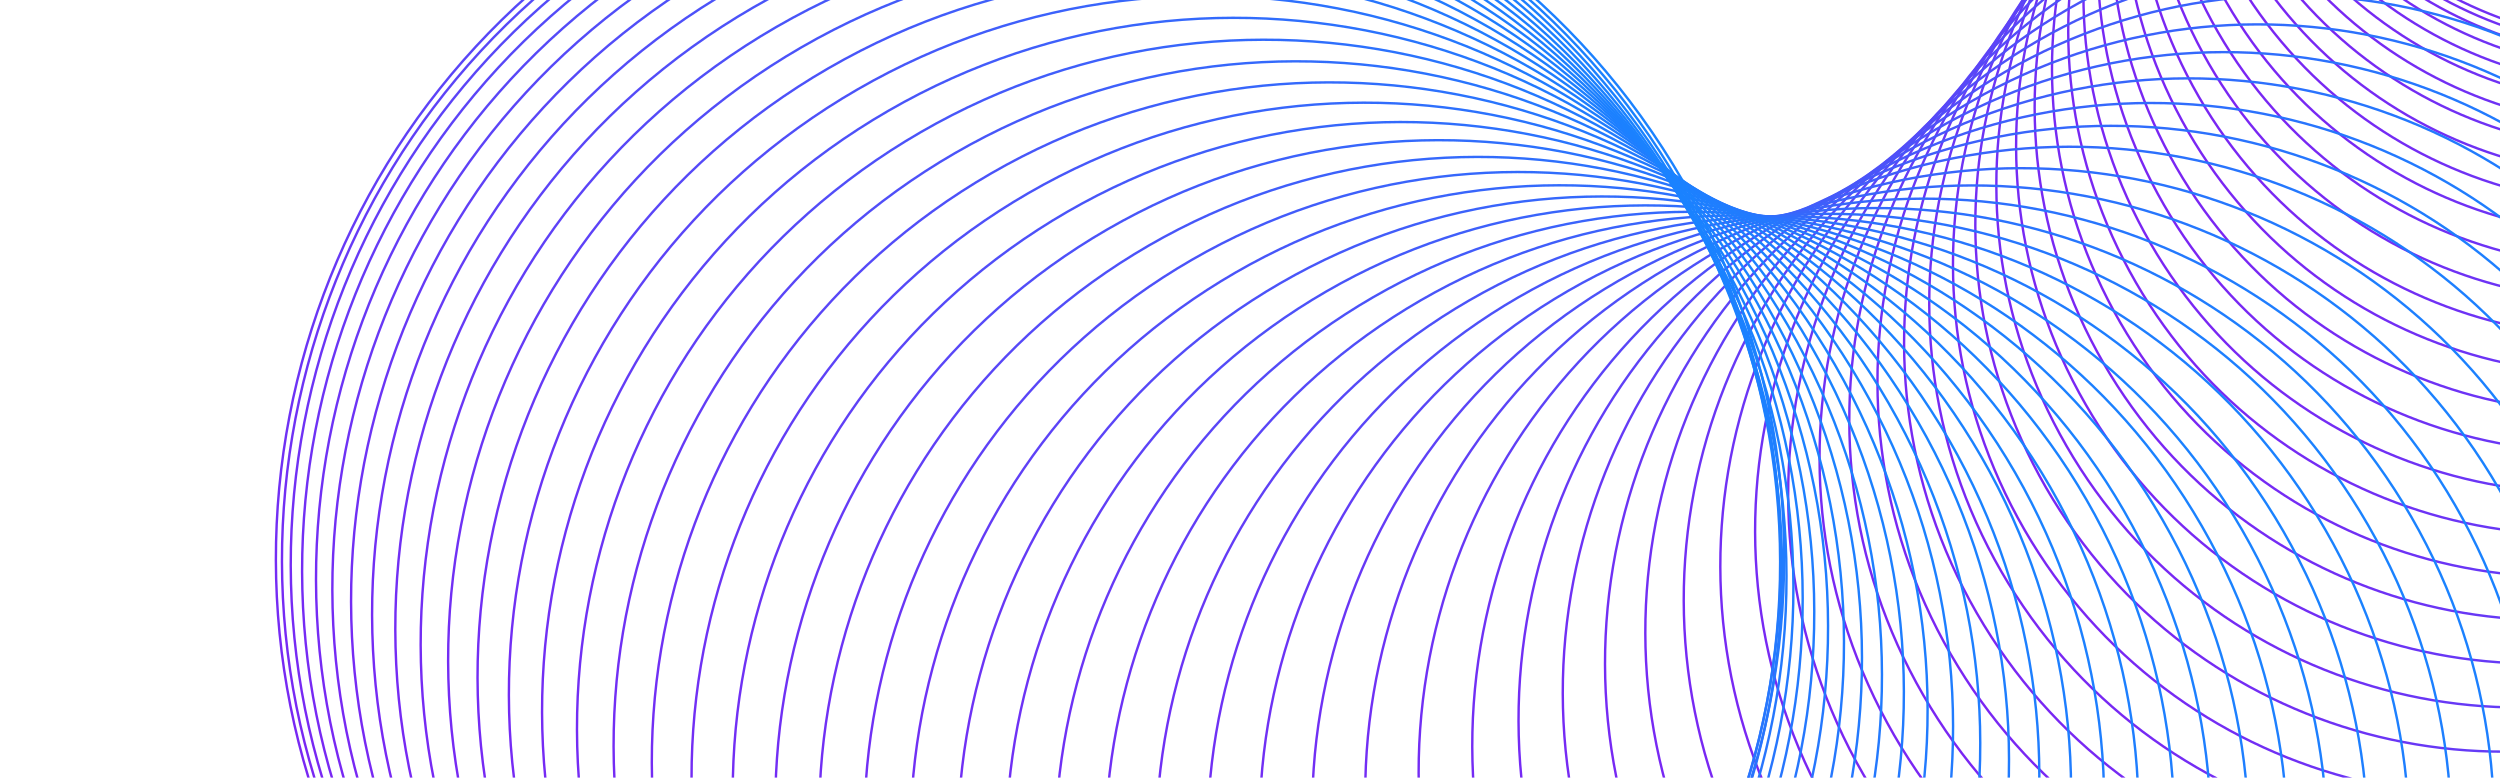 <svg viewBox="0 0 1032 321" fill="none"
  xmlns="http://www.w3.org/2000/svg">
  <path d="M1178.78 -4.909C1096.08 42.84 990.321 14.492 942.564 -68.226C894.807 -150.943 923.136 -256.707 1005.84 -304.456C1088.54 -352.204 1194.3 -323.856 1242.06 -241.139C1289.81 -158.421 1261.49 -52.658 1178.78 -4.909Z" stroke="url(#paint0_linear_2547_122710)" stroke-miterlimit="10"/>
  <path d="M1179.72 -2.542C1096.09 45.745 989.136 17.078 940.841 -66.571C892.546 -150.22 921.195 -257.175 1004.83 -305.461C1088.46 -353.747 1195.41 -325.08 1243.71 -241.431C1292 -157.782 1263.35 -50.828 1179.72 -2.542Z" stroke="url(#paint1_linear_2547_122710)" stroke-miterlimit="10"/>
  <path d="M1180.58 1.158C1096.01 49.983 987.869 20.996 939.035 -63.586C890.201 -148.169 919.169 -256.316 1003.74 -305.141C1088.3 -353.966 1196.45 -324.979 1245.28 -240.397C1294.11 -155.815 1265.15 -47.667 1180.58 1.158Z" stroke="url(#paint2_linear_2547_122710)" stroke-miterlimit="10"/>
  <path d="M1181.33 6.123C1095.83 55.485 986.5 26.179 937.129 -59.334C887.758 -144.848 917.044 -254.186 1002.54 -303.549C1088.04 -352.911 1197.37 -323.605 1246.75 -238.092C1296.12 -152.578 1266.83 -43.24 1181.33 6.123Z" stroke="url(#paint3_linear_2547_122710)" stroke-miterlimit="10"/>
  <path d="M1181.96 12.295C1095.53 62.195 985.003 32.57 935.094 -53.875C885.185 -140.32 914.791 -250.849 1001.22 -300.749C1087.65 -350.65 1198.17 -321.024 1248.08 -234.579C1297.99 -148.135 1268.39 -37.605 1181.96 12.295Z" stroke="url(#paint4_linear_2547_122710)" stroke-miterlimit="10"/>
  <path d="M1182.44 19.621C1095.08 70.06 983.364 40.115 932.917 -47.263C882.469 -134.641 912.394 -246.364 999.757 -296.803C1087.12 -347.242 1198.84 -317.297 1249.29 -229.919C1299.73 -142.541 1269.81 -30.818 1182.44 19.621Z" stroke="url(#paint5_linear_2547_122710)" stroke-miterlimit="10"/>
  <path d="M1182.76 28.039C1094.46 79.016 981.554 48.752 930.569 -39.558C879.583 -127.867 909.828 -240.781 998.122 -291.757C1086.42 -342.734 1199.32 -312.47 1250.31 -224.16C1301.3 -135.851 1271.05 -22.937 1182.76 28.039Z" stroke="url(#paint6_linear_2547_122710)" stroke-miterlimit="10"/>
  <path d="M1182.89 37.485C1093.66 88.999 979.561 58.416 928.038 -30.825C876.515 -120.066 907.078 -234.17 996.303 -285.684C1085.53 -337.199 1199.63 -306.615 1251.15 -217.374C1302.67 -128.133 1272.11 -14.029 1182.89 37.485Z" stroke="url(#paint7_linear_2547_122710)" stroke-miterlimit="10"/>
  <path d="M1182.8 47.909C1092.64 99.962 977.348 69.058 925.286 -21.116C873.224 -111.29 904.107 -226.588 994.266 -278.641C1084.42 -330.693 1199.72 -299.79 1251.78 -209.616C1303.84 -119.442 1272.96 -4.144 1182.8 47.909Z" stroke="url(#paint8_linear_2547_122710)" stroke-miterlimit="10"/>
  <path d="M1182.49 59.247C1091.4 111.838 974.914 80.615 922.314 -10.491C869.714 -101.596 900.916 -218.084 992.006 -270.675C1083.09 -323.265 1199.58 -292.043 1252.18 -200.937C1304.78 -109.832 1273.58 6.657 1182.49 59.247Z" stroke="url(#paint9_linear_2547_122710)" stroke-miterlimit="10"/>
  <path d="M1181.92 71.437C1089.9 124.565 972.225 93.023 919.087 0.986C865.95 -91.05 897.471 -208.73 989.491 -261.858C1081.51 -314.986 1199.19 -283.444 1252.32 -191.407C1305.46 -99.371 1273.94 18.309 1181.92 71.437Z" stroke="url(#paint10_linear_2547_122710)" stroke-miterlimit="10"/>
  <path d="M1181.08 84.429C1088.13 138.096 969.262 106.234 915.586 13.264C861.91 -79.706 893.75 -198.579 986.704 -252.245C1079.66 -305.912 1198.52 -274.051 1252.2 -181.081C1305.88 -88.111 1274.04 30.762 1181.08 84.429Z" stroke="url(#paint11_linear_2547_122710)" stroke-miterlimit="10"/>
  <path d="M1179.95 98.156C1086.07 152.36 966.011 120.18 911.797 26.278C857.583 -67.623 889.743 -187.687 983.627 -241.891C1077.51 -296.096 1197.57 -263.915 1251.78 -170.014C1306 -76.112 1273.84 43.951 1179.95 98.156Z" stroke="url(#paint12_linear_2547_122710)" stroke-miterlimit="10"/>
  <path d="M1178.5 112.566C1083.69 167.309 962.435 134.809 907.682 39.974C852.929 -54.861 885.409 -176.118 980.227 -230.861C1075.04 -285.604 1196.3 -253.104 1251.05 -158.269C1305.8 -63.434 1273.32 57.823 1178.5 112.566Z" stroke="url(#paint13_linear_2547_122710)" stroke-miterlimit="10"/>
  <path d="M1176.72 127.596C1080.97 182.876 958.531 150.057 903.241 54.291C847.95 -41.475 880.749 -163.923 976.498 -219.204C1072.25 -274.485 1194.69 -241.665 1249.98 -145.899C1305.27 -50.133 1272.47 72.315 1176.72 127.596Z" stroke="url(#paint14_linear_2547_122710)" stroke-miterlimit="10"/>
  <path d="M1174.58 143.186C1077.9 199.004 954.265 165.865 898.436 69.168C842.608 -27.53 875.725 -151.168 972.406 -206.986C1069.09 -262.805 1192.72 -229.666 1248.55 -132.969C1304.38 -36.271 1271.26 87.367 1174.58 143.186Z" stroke="url(#paint15_linear_2547_122710)" stroke-miterlimit="10"/>
  <path d="M1172.06 159.281C1074.45 215.639 949.622 182.18 893.255 84.549C836.888 -13.082 870.325 -137.913 967.939 -194.271C1065.55 -250.628 1190.38 -217.169 1246.75 -119.538C1303.11 -21.908 1269.68 102.924 1172.06 159.281Z" stroke="url(#paint16_linear_2547_122710)" stroke-miterlimit="10"/>
  <path d="M1169.15 175.815C1070.6 232.71 944.586 198.932 887.681 100.37C830.776 1.808 864.532 -124.215 963.077 -181.11C1061.62 -238.005 1187.64 -204.227 1244.54 -105.665C1301.45 -7.103 1267.69 118.92 1169.15 175.815Z" stroke="url(#paint17_linear_2547_122710)" stroke-miterlimit="10"/>
  <path d="M1165.8 192.737C1066.33 250.169 939.12 216.072 881.677 116.579C824.235 17.086 858.31 -110.128 957.785 -167.56C1057.26 -224.993 1184.47 -190.896 1241.91 -91.402C1299.35 8.091 1265.28 135.305 1165.8 192.737Z" stroke="url(#paint18_linear_2547_122710)" stroke-miterlimit="10"/>
  <path d="M1162.03 209.991C1061.62 267.962 933.216 233.545 875.235 133.119C817.253 32.692 851.648 -95.715 952.057 -153.686C1052.47 -211.657 1180.87 -177.24 1238.85 -76.814C1296.83 23.613 1262.43 152.02 1162.03 209.991Z" stroke="url(#paint19_linear_2547_122710)" stroke-miterlimit="10"/>
  <path d="M1157.79 227.507C1056.45 286.016 926.855 251.28 868.336 149.922C809.817 48.564 844.53 -81.034 945.871 -139.543C1047.21 -198.052 1176.8 -163.316 1235.32 -61.958C1293.84 39.401 1259.13 168.998 1157.79 227.507Z" stroke="url(#paint20_linear_2547_122710)" stroke-miterlimit="10"/>
  <path d="M1153.05 245.23C1050.78 304.276 919.998 269.221 860.942 166.932C801.885 64.642 836.917 -66.146 939.189 -125.193C1041.46 -184.239 1172.24 -149.184 1231.3 -46.894C1290.36 55.395 1255.32 186.183 1153.05 245.23Z" stroke="url(#paint21_linear_2547_122710)" stroke-miterlimit="10"/>
  <path d="M1147.83 263.111C1044.62 322.696 912.645 287.321 853.05 184.098C793.454 80.875 828.806 -51.106 932.011 -110.692C1035.22 -170.277 1167.19 -134.902 1226.79 -31.679C1286.38 71.544 1251.03 203.526 1147.83 263.111Z" stroke="url(#paint22_linear_2547_122710)" stroke-miterlimit="10"/>
  <path d="M1142.07 281.078C1037.93 341.201 904.765 305.506 844.632 201.352C784.498 97.198 820.169 -35.974 924.305 -96.097C1028.44 -156.22 1161.61 -120.525 1221.74 -16.372C1281.87 87.782 1246.2 220.955 1142.07 281.078Z" stroke="url(#paint23_linear_2547_122710)" stroke-miterlimit="10"/>
  <path d="M1135.76 299.074C1030.7 359.734 896.338 323.721 835.667 218.636C774.996 113.55 810.986 -20.813 916.053 -81.473C1021.12 -142.134 1155.48 -106.12 1216.15 -1.035C1276.82 104.05 1240.83 238.414 1135.76 299.074Z" stroke="url(#paint24_linear_2547_122710)" stroke-miterlimit="10"/>
  <path d="M1128.89 317.049C1022.89 378.248 887.34 341.915 826.131 235.896C764.921 129.877 801.23 -5.679 907.23 -66.879C1013.23 -128.078 1148.78 -91.744 1209.99 14.274C1271.2 120.293 1234.89 255.85 1128.89 317.049Z" stroke="url(#paint25_linear_2547_122710)" stroke-miterlimit="10"/>
  <path d="M1121.43 334.936C1014.5 396.672 877.757 360.02 816.009 253.07C754.262 146.12 790.89 9.373 897.822 -52.364C1004.75 -114.101 1141.49 -77.448 1203.24 29.502C1264.99 136.452 1228.36 273.199 1121.43 334.936Z" stroke="url(#paint26_linear_2547_122710)" stroke-miterlimit="10"/>
  <path d="M1113.36 352.674C1005.5 414.949 867.564 377.977 805.279 270.096C742.994 162.214 779.941 24.276 887.804 -37.998C995.666 -100.273 1133.6 -63.301 1195.88 44.58C1258.17 152.462 1221.22 290.4 1113.36 352.674Z" stroke="url(#paint27_linear_2547_122710)" stroke-miterlimit="10"/>
  <path d="M1104.66 370.219C995.86 433.032 856.735 395.741 793.911 286.926C731.086 178.112 768.354 38.98 877.149 -23.833C985.944 -86.646 1125.07 -49.355 1187.89 59.46C1250.72 168.274 1213.45 307.406 1104.66 370.219Z" stroke="url(#paint28_linear_2547_122710)" stroke-miterlimit="10"/>
  <path d="M1095.3 387.499C985.573 450.85 845.257 413.239 781.895 303.493C718.533 193.747 756.119 53.425 865.846 -9.926C975.572 -73.277 1115.89 -35.666 1179.25 74.08C1242.61 183.826 1205.03 324.148 1095.3 387.499Z" stroke="url(#paint29_linear_2547_122710)" stroke-miterlimit="10"/>
  <path d="M1085.27 404.45C974.61 468.339 833.103 430.409 769.204 319.731C705.304 209.054 743.209 67.541 853.867 3.653C964.525 -60.236 1106.03 -22.306 1169.93 88.371C1233.83 199.049 1195.93 340.562 1085.27 404.45Z" stroke="url(#paint30_linear_2547_122710)" stroke-miterlimit="10"/>
  <path d="M1074.54 421.032C962.954 485.459 820.254 447.21 755.816 335.599C691.377 223.988 729.602 81.282 841.193 16.855C952.784 -47.572 1095.48 -9.323 1159.92 102.288C1224.36 213.899 1186.14 356.605 1074.54 421.032Z" stroke="url(#paint31_linear_2547_122710)" stroke-miterlimit="10"/>
  <path d="M1063.11 437.171C950.585 502.136 806.694 463.567 741.718 351.025C676.742 238.483 715.285 94.586 827.808 29.621C940.33 -35.343 1084.22 3.225 1149.2 115.767C1214.17 228.309 1175.63 372.207 1063.11 437.171Z" stroke="url(#paint32_linear_2547_122710)" stroke-miterlimit="10"/>
  <path d="M1050.93 452.814C937.476 518.317 792.392 479.429 726.877 365.953C661.362 252.478 700.225 107.387 813.68 41.884C927.136 -23.62 1072.22 15.269 1137.73 128.744C1203.25 242.22 1164.39 387.311 1050.93 452.814Z" stroke="url(#paint33_linear_2547_122710)" stroke-miterlimit="10"/>
  <path d="M1037.99 467.9C923.607 533.941 777.332 494.733 711.279 380.327C645.226 265.92 684.409 119.638 798.795 53.597C913.182 -12.444 1059.46 26.764 1125.51 141.171C1191.56 255.577 1152.38 401.859 1037.99 467.9Z" stroke="url(#paint34_linear_2547_122710)" stroke-miterlimit="10"/>
  <path d="M1024.28 482.369C908.96 548.948 761.495 509.421 694.904 394.083C628.314 278.745 667.815 131.272 783.133 64.694C898.45 -1.885 1045.92 37.642 1112.51 152.98C1179.1 268.318 1139.6 415.791 1024.28 482.369Z" stroke="url(#paint35_linear_2547_122710)" stroke-miterlimit="10"/>
  <path d="M1009.77 496.17C893.515 563.288 744.856 523.44 677.727 407.169C610.598 290.898 650.419 142.232 766.67 75.115C882.92 7.997 1031.58 47.844 1098.71 164.116C1165.84 280.387 1126.02 429.053 1009.77 496.17Z" stroke="url(#paint36_linear_2547_122710)" stroke-miterlimit="10"/>
  <path d="M994.425 509.233C877.244 576.888 727.394 536.722 659.727 419.519C592.06 302.317 632.2 152.46 749.382 84.805C866.564 17.15 1016.41 57.316 1084.08 174.519C1151.75 291.721 1111.61 441.578 994.425 509.233Z" stroke="url(#paint37_linear_2547_122710)" stroke-miterlimit="10"/>
  <path d="M978.249 521.501C860.136 589.693 709.096 549.208 640.891 431.074C572.687 312.94 613.145 161.893 731.259 93.7C849.372 25.508 1000.41 65.993 1068.62 184.127C1136.82 302.261 1096.36 453.308 978.249 521.501Z" stroke="url(#paint38_linear_2547_122710)" stroke-miterlimit="10"/>
  <path d="M959.038 533.995C839.992 602.726 687.758 561.921 619.015 442.854C550.271 323.787 591.05 171.546 710.096 102.814C829.142 34.083 981.376 74.888 1050.12 193.955C1118.86 313.023 1078.08 465.263 959.038 533.995Z" stroke="url(#paint39_linear_2547_122710)" stroke-miterlimit="10"/>
  <path d="M939.909 544.749C819.931 614.018 666.507 572.893 597.226 452.895C527.945 332.896 569.042 179.465 689.02 110.196C808.997 40.927 962.421 82.051 1031.7 202.05C1100.98 322.048 1059.89 475.48 939.909 544.749Z" stroke="url(#paint40_linear_2547_122710)" stroke-miterlimit="10"/>
  <path d="M920.928 553.839C800.019 623.646 645.404 582.202 575.585 461.272C505.766 340.342 547.183 185.72 668.091 115.914C789 46.107 943.615 87.551 1013.43 208.48C1083.25 329.41 1041.84 484.033 920.928 553.839Z" stroke="url(#paint41_linear_2547_122710)" stroke-miterlimit="10"/>
  <path d="M902.143 561.355C780.301 631.7 624.492 589.937 554.135 468.074C483.777 346.21 525.513 190.395 647.355 120.049C769.197 49.704 925.005 91.467 995.363 213.33C1065.72 335.194 1023.98 491.009 902.143 561.355Z" stroke="url(#paint42_linear_2547_122710)" stroke-miterlimit="10"/>
  <path d="M883.572 567.378C760.799 638.261 603.8 596.179 532.904 473.384C462.009 350.59 504.064 193.583 626.837 122.7C749.61 51.817 906.609 93.9 977.504 216.694C1048.4 339.489 1006.34 496.496 883.572 567.378Z" stroke="url(#paint43_linear_2547_122710)" stroke-miterlimit="10"/>
  <path d="M865.251 572.013C741.547 643.434 583.357 601.032 511.924 477.306C440.491 353.581 482.865 195.383 606.569 123.963C730.273 52.542 888.463 94.944 959.896 218.67C1031.33 342.396 988.955 500.593 865.251 572.013Z" stroke="url(#paint44_linear_2547_122710)" stroke-miterlimit="10"/>
  <path d="M847.212 575.344C722.575 647.303 563.191 604.581 491.219 479.922C419.247 355.263 461.941 195.872 586.578 123.913C711.215 51.954 870.599 94.675 942.571 219.334C1014.54 343.994 971.849 503.384 847.212 575.344Z" stroke="url(#paint45_linear_2547_122710)" stroke-miterlimit="10"/>
  <path d="M829.481 577.457C703.913 649.954 543.339 606.913 470.829 481.323C398.319 355.732 441.332 195.151 566.9 122.654C692.468 50.157 853.042 93.198 925.552 218.788C998.062 344.379 955.049 504.96 829.481 577.457Z" stroke="url(#paint46_linear_2547_122710)" stroke-miterlimit="10"/>
  <path d="M812.097 578.444C685.598 651.478 523.833 608.118 450.786 481.597C377.739 355.075 421.07 193.303 547.57 120.268C674.069 47.233 835.834 90.594 908.881 217.115C981.928 343.637 938.597 505.409 812.097 578.444Z" stroke="url(#paint47_linear_2547_122710)" stroke-miterlimit="10"/>
  <path d="M795.09 578.405C667.657 651.978 504.699 608.298 431.113 480.843C357.527 353.388 401.178 190.422 528.61 116.849C656.043 43.276 819.001 86.956 892.587 214.411C966.174 341.866 922.522 504.831 795.09 578.405Z" stroke="url(#paint48_linear_2547_122710)" stroke-miterlimit="10"/>
  <path d="M778.495 577.415C650.132 651.526 485.983 607.527 411.859 479.14C337.735 350.754 381.705 186.597 510.069 112.486C638.433 38.376 802.582 82.375 876.705 210.761C950.829 339.147 906.859 503.304 778.495 577.415Z" stroke="url(#paint49_linear_2547_122710)" stroke-miterlimit="10"/>
  <path d="M762.343 575.579C633.046 650.229 467.704 605.91 393.041 476.59C318.378 347.27 362.668 181.92 491.965 107.271C621.262 32.621 786.604 76.94 861.267 206.26C935.93 335.579 891.64 500.929 762.343 575.579Z" stroke="url(#paint50_linear_2547_122710)" stroke-miterlimit="10"/>
  <path d="M746.651 572.978C616.423 648.165 449.89 603.527 374.69 473.276C299.489 343.025 344.098 176.484 474.326 101.297C604.554 26.11 771.087 70.748 846.288 200.999C921.488 331.25 876.879 497.79 746.651 572.978Z" stroke="url(#paint51_linear_2547_122710)" stroke-miterlimit="10"/>
  <path d="M731.467 569.704C600.308 645.429 432.584 600.472 356.846 469.29C281.108 338.107 326.035 170.376 457.195 94.651C588.354 18.926 756.078 63.883 831.816 195.066C907.554 326.248 862.626 493.98 731.467 569.704Z" stroke="url(#paint52_linear_2547_122710)" stroke-miterlimit="10"/>
  <path d="M716.822 565.851C584.73 642.115 415.813 596.838 339.536 464.722C263.259 332.606 308.506 163.681 440.599 87.418C572.691 11.154 741.608 56.431 817.885 188.547C894.162 320.663 848.915 489.587 716.822 565.851Z" stroke="url(#paint53_linear_2547_122710)" stroke-miterlimit="10"/>
  <path d="M702.74 561.502C569.716 638.303 399.608 592.707 322.794 459.66C245.979 326.613 291.545 156.497 424.569 79.696C557.593 2.894 727.7 48.491 804.515 181.538C881.33 314.585 835.763 484.7 702.74 561.502Z" stroke="url(#paint54_linear_2547_122710)" stroke-miterlimit="10"/>
  <path d="M689.255 556.756C555.3 634.095 384.002 588.179 306.649 454.201C229.297 320.222 275.182 148.916 409.137 71.577C543.092 -5.762 714.39 40.154 791.743 174.132C869.095 308.111 823.21 479.417 689.255 556.756Z" stroke="url(#paint55_linear_2547_122710)" stroke-miterlimit="10"/>
  <path d="M676.407 551.699C541.519 629.577 369.028 583.342 291.136 448.43C213.245 313.518 259.45 141.018 394.338 63.141C529.226 -14.737 701.718 31.498 779.609 166.41C857.5 301.322 811.295 473.822 676.407 551.699Z" stroke="url(#paint56_linear_2547_122710)" stroke-miterlimit="10"/>
  <path d="M664.215 546.424C528.396 624.839 354.714 578.285 276.285 442.442C197.856 306.599 244.38 132.908 380.199 54.493C516.018 -23.922 689.7 22.632 768.129 158.475C846.558 294.318 800.034 468.009 664.215 546.424Z" stroke="url(#paint57_linear_2547_122710)" stroke-miterlimit="10"/>
  <path d="M652.723 541.014C515.972 619.967 341.099 573.093 262.133 436.319C183.166 299.545 230.009 124.663 366.759 45.711C503.509 -33.242 678.382 13.631 757.349 150.406C836.316 287.18 789.473 462.061 652.723 541.014Z" stroke="url(#paint58_linear_2547_122710)" stroke-miterlimit="10"/>
  <path d="M641.953 535.569C504.27 615.061 328.203 567.867 248.698 430.159C169.192 292.452 216.355 116.377 354.038 36.885C491.721 -42.606 667.788 4.587 747.293 142.295C826.799 280.003 779.637 456.077 641.953 535.569Z" stroke="url(#paint59_linear_2547_122710)" stroke-miterlimit="10"/>
  <path d="M631.937 530.173C493.322 610.202 316.065 562.689 236.022 424.05C155.979 285.411 203.46 108.146 342.075 28.116C480.689 -51.913 657.946 -4.4 737.99 134.239C818.033 272.878 770.552 450.143 631.937 530.173Z" stroke="url(#paint60_linear_2547_122710)" stroke-miterlimit="10"/>
  <path d="M622.714 524.919C483.168 605.486 304.72 557.654 224.139 418.084C143.558 278.513 191.359 100.057 330.904 19.49C470.45 -61.076 648.898 -13.245 729.479 126.326C810.06 265.896 762.259 444.352 622.714 524.919Z" stroke="url(#paint61_linear_2547_122710)" stroke-miterlimit="10"/>
  <path d="M614.307 519.902C473.829 601.007 294.187 552.855 213.067 412.352C131.948 271.848 180.068 92.198 320.547 11.093C461.026 -70.013 640.667 -21.861 721.787 118.643C802.906 259.146 754.786 438.796 614.307 519.902Z" stroke="url(#paint62_linear_2547_122710)" stroke-miterlimit="10"/>
  <path d="M606.756 515.203C465.346 596.846 284.514 548.375 202.857 406.94C121.199 265.505 169.638 84.665 311.048 3.021C452.458 -78.622 633.29 -30.151 714.948 111.284C796.605 252.719 748.166 433.559 606.756 515.203Z" stroke="url(#paint63_linear_2547_122710)" stroke-miterlimit="10"/>
  <path d="M600.091 510.914C457.75 593.094 275.728 544.304 193.532 401.938C111.337 259.572 160.095 77.541 302.436 -4.64C444.778 -86.821 626.8 -38.031 708.995 104.335C791.191 246.702 742.433 428.733 600.091 510.914Z" stroke="url(#paint64_linear_2547_122710)" stroke-miterlimit="10"/>
  <path d="M594.342 507.135C451.067 589.854 267.851 540.744 185.117 397.445C102.383 254.145 151.461 70.92 294.735 -11.799C438.009 -94.519 621.225 -45.409 703.96 97.891C786.694 241.19 737.616 424.415 594.342 507.135Z" stroke="url(#paint65_linear_2547_122710)" stroke-miterlimit="10"/>
  <path d="M589.536 503.945C445.331 587.202 260.924 537.773 177.652 393.543C94.38 249.312 143.777 64.896 287.983 -18.361C432.188 -101.618 616.595 -52.189 699.867 92.042C783.138 236.273 733.742 420.688 589.536 503.945Z" stroke="url(#paint66_linear_2547_122710)" stroke-miterlimit="10"/>
  <path d="M585.712 501.44C440.575 585.234 254.977 535.486 171.168 390.324C87.359 245.162 137.074 59.556 282.211 -24.239C427.347 -108.034 612.945 -58.286 696.754 86.876C780.564 232.039 730.848 417.645 585.712 501.44Z" stroke="url(#paint67_linear_2547_122710)" stroke-miterlimit="10"/>
  <path d="M582.899 499.707C436.829 584.041 250.038 533.973 165.69 387.877C81.342 241.782 131.377 54.982 277.447 -29.352C423.517 -113.685 610.308 -63.617 694.656 82.479C779.004 228.574 728.969 415.374 582.899 499.707Z" stroke="url(#paint68_linear_2547_122710)" stroke-miterlimit="10"/>
  <path d="M581.129 498.842C434.128 583.714 246.146 533.326 161.26 386.299C76.374 239.272 126.729 51.282 273.73 -33.589C420.731 -118.46 608.712 -68.073 693.598 78.954C778.484 225.981 728.13 413.971 581.129 498.842Z" stroke="url(#paint69_linear_2547_122710)" stroke-miterlimit="10"/>
  <path d="M580.434 498.934C432.499 584.344 243.325 533.637 157.9 385.677C72.475 237.717 123.148 48.533 271.083 -36.877C419.017 -122.287 608.192 -71.58 693.617 76.38C779.042 224.341 728.368 413.525 580.434 498.934Z" stroke="url(#paint70_linear_2547_122710)" stroke-miterlimit="10"/>
  <path d="M580.843 500.069C431.978 586.017 241.612 534.99 155.65 386.099C69.687 237.207 120.68 46.833 269.545 -39.115C418.411 -125.062 608.776 -74.036 694.739 74.856C780.701 223.747 729.709 414.122 580.843 500.069Z" stroke="url(#paint71_linear_2547_122710)" stroke-miterlimit="10"/>
  <defs>
    <linearGradient id="paint0_linear_2547_122710" x1="1242.15" y1="-241.193" x2="942.47" y2="-68.172" gradientUnits="userSpaceOnUse">
      <stop stop-color="#1A82FF"/>
      <stop offset="1" stop-color="#7A26F3"/>
    </linearGradient>
    <linearGradient id="paint1_linear_2547_122710" x1="1243.8" y1="-241.487" x2="940.747" y2="-66.517" gradientUnits="userSpaceOnUse">
      <stop stop-color="#1A82FF"/>
      <stop offset="1" stop-color="#7A26F3"/>
    </linearGradient>
    <linearGradient id="paint2_linear_2547_122710" x1="1245.37" y1="-240.451" x2="938.945" y2="-63.534" gradientUnits="userSpaceOnUse">
      <stop stop-color="#1A82FF"/>
      <stop offset="1" stop-color="#7A26F3"/>
    </linearGradient>
    <linearGradient id="paint3_linear_2547_122710" x1="1246.84" y1="-238.146" x2="937.035" y2="-59.28" gradientUnits="userSpaceOnUse">
      <stop stop-color="#1A82FF"/>
      <stop offset="1" stop-color="#7A26F3"/>
    </linearGradient>
    <linearGradient id="paint4_linear_2547_122710" x1="1248.18" y1="-234.636" x2="935" y2="-53.821" gradientUnits="userSpaceOnUse">
      <stop stop-color="#1A82FF"/>
      <stop offset="1" stop-color="#7A26F3"/>
    </linearGradient>
    <linearGradient id="paint5_linear_2547_122710" x1="1249.38" y1="-229.973" x2="932.823" y2="-47.209" gradientUnits="userSpaceOnUse">
      <stop stop-color="#1A82FF"/>
      <stop offset="1" stop-color="#7A26F3"/>
    </linearGradient>
    <linearGradient id="paint6_linear_2547_122710" x1="1250.4" y1="-224.214" x2="930.475" y2="-39.504" gradientUnits="userSpaceOnUse">
      <stop stop-color="#1A82FF"/>
      <stop offset="1" stop-color="#7A26F3"/>
    </linearGradient>
    <linearGradient id="paint7_linear_2547_122710" x1="1251.24" y1="-217.428" x2="927.944" y2="-30.771" gradientUnits="userSpaceOnUse">
      <stop stop-color="#1A82FF"/>
      <stop offset="1" stop-color="#7A26F3"/>
    </linearGradient>
    <linearGradient id="paint8_linear_2547_122710" x1="1251.87" y1="-209.67" x2="925.196" y2="-21.064" gradientUnits="userSpaceOnUse">
      <stop stop-color="#1A82FF"/>
      <stop offset="1" stop-color="#7A26F3"/>
    </linearGradient>
    <linearGradient id="paint9_linear_2547_122710" x1="1252.28" y1="-200.994" x2="922.22" y2="-10.436" gradientUnits="userSpaceOnUse">
      <stop stop-color="#1A82FF"/>
      <stop offset="1" stop-color="#7A26F3"/>
    </linearGradient>
    <linearGradient id="paint10_linear_2547_122710" x1="1252.42" y1="-191.464" x2="918.993" y2="1.041" gradientUnits="userSpaceOnUse">
      <stop stop-color="#1A82FF"/>
      <stop offset="1" stop-color="#7A26F3"/>
    </linearGradient>
    <linearGradient id="paint11_linear_2547_122710" x1="1252.3" y1="-181.135" x2="915.492" y2="13.318" gradientUnits="userSpaceOnUse">
      <stop stop-color="#1A82FF"/>
      <stop offset="1" stop-color="#7A26F3"/>
    </linearGradient>
    <linearGradient id="paint12_linear_2547_122710" x1="1251.88" y1="-170.068" x2="911.699" y2="26.334" gradientUnits="userSpaceOnUse">
      <stop stop-color="#1A82FF"/>
      <stop offset="1" stop-color="#7A26F3"/>
    </linearGradient>
    <linearGradient id="paint13_linear_2547_122710" x1="1251.14" y1="-158.323" x2="907.592" y2="40.026" gradientUnits="userSpaceOnUse">
      <stop stop-color="#1A82FF"/>
      <stop offset="1" stop-color="#7A26F3"/>
    </linearGradient>
    <linearGradient id="paint14_linear_2547_122710" x1="1250.07" y1="-145.953" x2="903.147" y2="54.345" gradientUnits="userSpaceOnUse">
      <stop stop-color="#1A82FF"/>
      <stop offset="1" stop-color="#7A26F3"/>
    </linearGradient>
    <linearGradient id="paint15_linear_2547_122710" x1="1248.64" y1="-133.025" x2="898.342" y2="69.222" gradientUnits="userSpaceOnUse">
      <stop stop-color="#1A82FF"/>
      <stop offset="1" stop-color="#7A26F3"/>
    </linearGradient>
    <linearGradient id="paint16_linear_2547_122710" x1="1246.84" y1="-119.593" x2="893.165" y2="84.601" gradientUnits="userSpaceOnUse">
      <stop stop-color="#1A82FF"/>
      <stop offset="1" stop-color="#7A26F3"/>
    </linearGradient>
    <linearGradient id="paint17_linear_2547_122710" x1="1244.63" y1="-105.717" x2="887.587" y2="100.424" gradientUnits="userSpaceOnUse">
      <stop stop-color="#1A82FF"/>
      <stop offset="1" stop-color="#7A26F3"/>
    </linearGradient>
    <linearGradient id="paint18_linear_2547_122710" x1="1242.01" y1="-91.456" x2="881.583" y2="116.633" gradientUnits="userSpaceOnUse">
      <stop stop-color="#1A82FF"/>
      <stop offset="1" stop-color="#7A26F3"/>
    </linearGradient>
    <linearGradient id="paint19_linear_2547_122710" x1="1238.94" y1="-76.868" x2="875.141" y2="133.173" gradientUnits="userSpaceOnUse">
      <stop stop-color="#1A82FF"/>
      <stop offset="1" stop-color="#7A26F3"/>
    </linearGradient>
    <linearGradient id="paint20_linear_2547_122710" x1="1235.42" y1="-62.012" x2="868.242" y2="149.976" gradientUnits="userSpaceOnUse">
      <stop stop-color="#1A82FF"/>
      <stop offset="1" stop-color="#7A26F3"/>
    </linearGradient>
    <linearGradient id="paint21_linear_2547_122710" x1="1231.4" y1="-46.951" x2="860.848" y2="166.986" gradientUnits="userSpaceOnUse">
      <stop stop-color="#1A82FF"/>
      <stop offset="1" stop-color="#7A26F3"/>
    </linearGradient>
    <linearGradient id="paint22_linear_2547_122710" x1="1226.88" y1="-31.733" x2="852.956" y2="184.152" gradientUnits="userSpaceOnUse">
      <stop stop-color="#1A82FF"/>
      <stop offset="1" stop-color="#7A26F3"/>
    </linearGradient>
    <linearGradient id="paint23_linear_2547_122710" x1="1221.83" y1="-16.426" x2="844.538" y2="201.406" gradientUnits="userSpaceOnUse">
      <stop stop-color="#1A82FF"/>
      <stop offset="1" stop-color="#7A26F3"/>
    </linearGradient>
    <linearGradient id="paint24_linear_2547_122710" x1="1216.25" y1="-1.091" x2="835.573" y2="218.69" gradientUnits="userSpaceOnUse">
      <stop stop-color="#1A82FF"/>
      <stop offset="1" stop-color="#7A26F3"/>
    </linearGradient>
    <linearGradient id="paint25_linear_2547_122710" x1="1210.08" y1="14.22" x2="826.037" y2="235.95" gradientUnits="userSpaceOnUse">
      <stop stop-color="#1A82FF"/>
      <stop offset="1" stop-color="#7A26F3"/>
    </linearGradient>
    <linearGradient id="paint26_linear_2547_122710" x1="1203.34" y1="29.447" x2="815.916" y2="253.124" gradientUnits="userSpaceOnUse">
      <stop stop-color="#1A82FF"/>
      <stop offset="1" stop-color="#7A26F3"/>
    </linearGradient>
    <linearGradient id="paint27_linear_2547_122710" x1="1195.98" y1="44.526" x2="805.181" y2="270.152" gradientUnits="userSpaceOnUse">
      <stop stop-color="#1A82FF"/>
      <stop offset="1" stop-color="#7A26F3"/>
    </linearGradient>
    <linearGradient id="paint28_linear_2547_122710" x1="1187.98" y1="59.408" x2="793.817" y2="286.98" gradientUnits="userSpaceOnUse">
      <stop stop-color="#1A82FF"/>
      <stop offset="1" stop-color="#7A26F3"/>
    </linearGradient>
    <linearGradient id="paint29_linear_2547_122710" x1="1179.34" y1="74.025" x2="781.801" y2="303.547" gradientUnits="userSpaceOnUse">
      <stop stop-color="#1A82FF"/>
      <stop offset="1" stop-color="#7A26F3"/>
    </linearGradient>
    <linearGradient id="paint30_linear_2547_122710" x1="1170.02" y1="88.317" x2="769.106" y2="319.788" gradientUnits="userSpaceOnUse">
      <stop stop-color="#1A82FF"/>
      <stop offset="1" stop-color="#7A26F3"/>
    </linearGradient>
    <linearGradient id="paint31_linear_2547_122710" x1="1160.02" y1="102.234" x2="755.722" y2="335.653" gradientUnits="userSpaceOnUse">
      <stop stop-color="#1A82FF"/>
      <stop offset="1" stop-color="#7A26F3"/>
    </linearGradient>
    <linearGradient id="paint32_linear_2547_122710" x1="1149.29" y1="115.713" x2="741.62" y2="351.081" gradientUnits="userSpaceOnUse">
      <stop stop-color="#1A82FF"/>
      <stop offset="1" stop-color="#7A26F3"/>
    </linearGradient>
    <linearGradient id="paint33_linear_2547_122710" x1="1137.82" y1="128.692" x2="726.783" y2="366.008" gradientUnits="userSpaceOnUse">
      <stop stop-color="#1A82FF"/>
      <stop offset="1" stop-color="#7A26F3"/>
    </linearGradient>
    <linearGradient id="paint34_linear_2547_122710" x1="1125.6" y1="141.117" x2="711.185" y2="380.381" gradientUnits="userSpaceOnUse">
      <stop stop-color="#1A82FF"/>
      <stop offset="1" stop-color="#7A26F3"/>
    </linearGradient>
    <linearGradient id="paint35_linear_2547_122710" x1="1112.6" y1="152.926" x2="694.81" y2="394.137" gradientUnits="userSpaceOnUse">
      <stop stop-color="#1A82FF"/>
      <stop offset="1" stop-color="#7A26F3"/>
    </linearGradient>
    <linearGradient id="paint36_linear_2547_122710" x1="1098.8" y1="164.061" x2="677.633" y2="407.223" gradientUnits="userSpaceOnUse">
      <stop stop-color="#1A82FF"/>
      <stop offset="1" stop-color="#7A26F3"/>
    </linearGradient>
    <linearGradient id="paint37_linear_2547_122710" x1="1084.17" y1="174.464" x2="659.633" y2="419.573" gradientUnits="userSpaceOnUse">
      <stop stop-color="#1A82FF"/>
      <stop offset="1" stop-color="#7A26F3"/>
    </linearGradient>
    <linearGradient id="paint38_linear_2547_122710" x1="1068.71" y1="184.073" x2="640.794" y2="431.13" gradientUnits="userSpaceOnUse">
      <stop stop-color="#1A82FF"/>
      <stop offset="1" stop-color="#7A26F3"/>
    </linearGradient>
    <linearGradient id="paint39_linear_2547_122710" x1="1050.21" y1="193.903" x2="618.921" y2="442.908" gradientUnits="userSpaceOnUse">
      <stop stop-color="#1A82FF"/>
      <stop offset="1" stop-color="#7A26F3"/>
    </linearGradient>
    <linearGradient id="paint40_linear_2547_122710" x1="1031.8" y1="201.996" x2="597.132" y2="452.949" gradientUnits="userSpaceOnUse">
      <stop stop-color="#1A82FF"/>
      <stop offset="1" stop-color="#7A26F3"/>
    </linearGradient>
    <linearGradient id="paint41_linear_2547_122710" x1="1013.53" y1="208.424" x2="575.491" y2="461.326" gradientUnits="userSpaceOnUse">
      <stop stop-color="#1A82FF"/>
      <stop offset="1" stop-color="#7A26F3"/>
    </linearGradient>
    <linearGradient id="paint42_linear_2547_122710" x1="995.457" y1="213.276" x2="554.041" y2="468.128" gradientUnits="userSpaceOnUse">
      <stop stop-color="#1A82FF"/>
      <stop offset="1" stop-color="#7A26F3"/>
    </linearGradient>
    <linearGradient id="paint43_linear_2547_122710" x1="977.598" y1="216.64" x2="532.81" y2="473.439" gradientUnits="userSpaceOnUse">
      <stop stop-color="#1A82FF"/>
      <stop offset="1" stop-color="#7A26F3"/>
    </linearGradient>
    <linearGradient id="paint44_linear_2547_122710" x1="959.99" y1="218.616" x2="511.826" y2="477.363" gradientUnits="userSpaceOnUse">
      <stop stop-color="#1A82FF"/>
      <stop offset="1" stop-color="#7A26F3"/>
    </linearGradient>
    <linearGradient id="paint45_linear_2547_122710" x1="942.661" y1="219.282" x2="491.126" y2="479.976" gradientUnits="userSpaceOnUse">
      <stop stop-color="#1A82FF"/>
      <stop offset="1" stop-color="#7A26F3"/>
    </linearGradient>
    <linearGradient id="paint46_linear_2547_122710" x1="925.646" y1="218.734" x2="470.735" y2="481.377" gradientUnits="userSpaceOnUse">
      <stop stop-color="#1A82FF"/>
      <stop offset="1" stop-color="#7A26F3"/>
    </linearGradient>
    <linearGradient id="paint47_linear_2547_122710" x1="908.975" y1="217.061" x2="450.692" y2="481.651" gradientUnits="userSpaceOnUse">
      <stop stop-color="#1A82FF"/>
      <stop offset="1" stop-color="#7A26F3"/>
    </linearGradient>
    <linearGradient id="paint48_linear_2547_122710" x1="892.681" y1="214.356" x2="431.019" y2="480.897" gradientUnits="userSpaceOnUse">
      <stop stop-color="#1A82FF"/>
      <stop offset="1" stop-color="#7A26F3"/>
    </linearGradient>
    <linearGradient id="paint49_linear_2547_122710" x1="876.799" y1="210.707" x2="411.765" y2="479.194" gradientUnits="userSpaceOnUse">
      <stop stop-color="#1A82FF"/>
      <stop offset="1" stop-color="#7A26F3"/>
    </linearGradient>
    <linearGradient id="paint50_linear_2547_122710" x1="861.357" y1="206.208" x2="392.947" y2="476.644" gradientUnits="userSpaceOnUse">
      <stop stop-color="#1A82FF"/>
      <stop offset="1" stop-color="#7A26F3"/>
    </linearGradient>
    <linearGradient id="paint51_linear_2547_122710" x1="846.381" y1="200.944" x2="374.6" y2="473.328" gradientUnits="userSpaceOnUse">
      <stop stop-color="#1A82FF"/>
      <stop offset="1" stop-color="#7A26F3"/>
    </linearGradient>
    <linearGradient id="paint52_linear_2547_122710" x1="831.913" y1="195.009" x2="356.752" y2="469.344" gradientUnits="userSpaceOnUse">
      <stop stop-color="#1A82FF"/>
      <stop offset="1" stop-color="#7A26F3"/>
    </linearGradient>
    <linearGradient id="paint53_linear_2547_122710" x1="817.979" y1="188.493" x2="339.446" y2="464.774" gradientUnits="userSpaceOnUse">
      <stop stop-color="#1A82FF"/>
      <stop offset="1" stop-color="#7A26F3"/>
    </linearGradient>
    <linearGradient id="paint54_linear_2547_122710" x1="804.609" y1="181.484" x2="322.7" y2="459.714" gradientUnits="userSpaceOnUse">
      <stop stop-color="#1A82FF"/>
      <stop offset="1" stop-color="#7A26F3"/>
    </linearGradient>
    <linearGradient id="paint55_linear_2547_122710" x1="791.84" y1="174.076" x2="306.556" y2="454.255" gradientUnits="userSpaceOnUse">
      <stop stop-color="#1A82FF"/>
      <stop offset="1" stop-color="#7A26F3"/>
    </linearGradient>
    <linearGradient id="paint56_linear_2547_122710" x1="779.699" y1="166.358" x2="291.042" y2="448.484" gradientUnits="userSpaceOnUse">
      <stop stop-color="#1A82FF"/>
      <stop offset="1" stop-color="#7A26F3"/>
    </linearGradient>
    <linearGradient id="paint57_linear_2547_122710" x1="768.223" y1="158.421" x2="276.191" y2="442.496" gradientUnits="userSpaceOnUse">
      <stop stop-color="#1A82FF"/>
      <stop offset="1" stop-color="#7A26F3"/>
    </linearGradient>
    <linearGradient id="paint58_linear_2547_122710" x1="757.443" y1="150.352" x2="262.035" y2="436.375" gradientUnits="userSpaceOnUse">
      <stop stop-color="#1A82FF"/>
      <stop offset="1" stop-color="#7A26F3"/>
    </linearGradient>
    <linearGradient id="paint59_linear_2547_122710" x1="747.384" y1="142.243" x2="248.604" y2="430.214" gradientUnits="userSpaceOnUse">
      <stop stop-color="#1A82FF"/>
      <stop offset="1" stop-color="#7A26F3"/>
    </linearGradient>
    <linearGradient id="paint60_linear_2547_122710" x1="738.084" y1="134.185" x2="235.928" y2="424.104" gradientUnits="userSpaceOnUse">
      <stop stop-color="#1A82FF"/>
      <stop offset="1" stop-color="#7A26F3"/>
    </linearGradient>
    <linearGradient id="paint61_linear_2547_122710" x1="729.573" y1="126.271" x2="224.045" y2="418.138" gradientUnits="userSpaceOnUse">
      <stop stop-color="#1A82FF"/>
      <stop offset="1" stop-color="#7A26F3"/>
    </linearGradient>
    <linearGradient id="paint62_linear_2547_122710" x1="721.881" y1="118.588" x2="212.977" y2="412.404" gradientUnits="userSpaceOnUse">
      <stop stop-color="#1A82FF"/>
      <stop offset="1" stop-color="#7A26F3"/>
    </linearGradient>
    <linearGradient id="paint63_linear_2547_122710" x1="715.042" y1="111.23" x2="202.763" y2="406.994" gradientUnits="userSpaceOnUse">
      <stop stop-color="#1A82FF"/>
      <stop offset="1" stop-color="#7A26F3"/>
    </linearGradient>
    <linearGradient id="paint64_linear_2547_122710" x1="709.089" y1="104.281" x2="193.435" y2="401.995" gradientUnits="userSpaceOnUse">
      <stop stop-color="#1A82FF"/>
      <stop offset="1" stop-color="#7A26F3"/>
    </linearGradient>
    <linearGradient id="paint65_linear_2547_122710" x1="704.053" y1="97.837" x2="185.023" y2="397.499" gradientUnits="userSpaceOnUse">
      <stop stop-color="#1A82FF"/>
      <stop offset="1" stop-color="#7A26F3"/>
    </linearGradient>
    <linearGradient id="paint66_linear_2547_122710" x1="699.964" y1="91.986" x2="177.558" y2="393.597" gradientUnits="userSpaceOnUse">
      <stop stop-color="#1A82FF"/>
      <stop offset="1" stop-color="#7A26F3"/>
    </linearGradient>
    <linearGradient id="paint67_linear_2547_122710" x1="696.852" y1="86.82" x2="171.074" y2="390.378" gradientUnits="userSpaceOnUse">
      <stop stop-color="#1A82FF"/>
      <stop offset="1" stop-color="#7A26F3"/>
    </linearGradient>
    <linearGradient id="paint68_linear_2547_122710" x1="694.75" y1="82.424" x2="165.596" y2="387.931" gradientUnits="userSpaceOnUse">
      <stop stop-color="#1A82FF"/>
      <stop offset="1" stop-color="#7A26F3"/>
    </linearGradient>
    <linearGradient id="paint69_linear_2547_122710" x1="693.692" y1="78.9" x2="161.163" y2="386.356" gradientUnits="userSpaceOnUse">
      <stop stop-color="#1A82FF"/>
      <stop offset="1" stop-color="#7A26F3"/>
    </linearGradient>
    <linearGradient id="paint70_linear_2547_122710" x1="693.711" y1="76.326" x2="157.809" y2="385.729" gradientUnits="userSpaceOnUse">
      <stop stop-color="#1A82FF"/>
      <stop offset="1" stop-color="#7A26F3"/>
    </linearGradient>
    <linearGradient id="paint71_linear_2547_122710" x1="694.833" y1="74.802" x2="155.56" y2="386.151" gradientUnits="userSpaceOnUse">
      <stop stop-color="#1A82FF"/>
      <stop offset="1" stop-color="#7A26F3"/>
    </linearGradient>
  </defs>
</svg>
